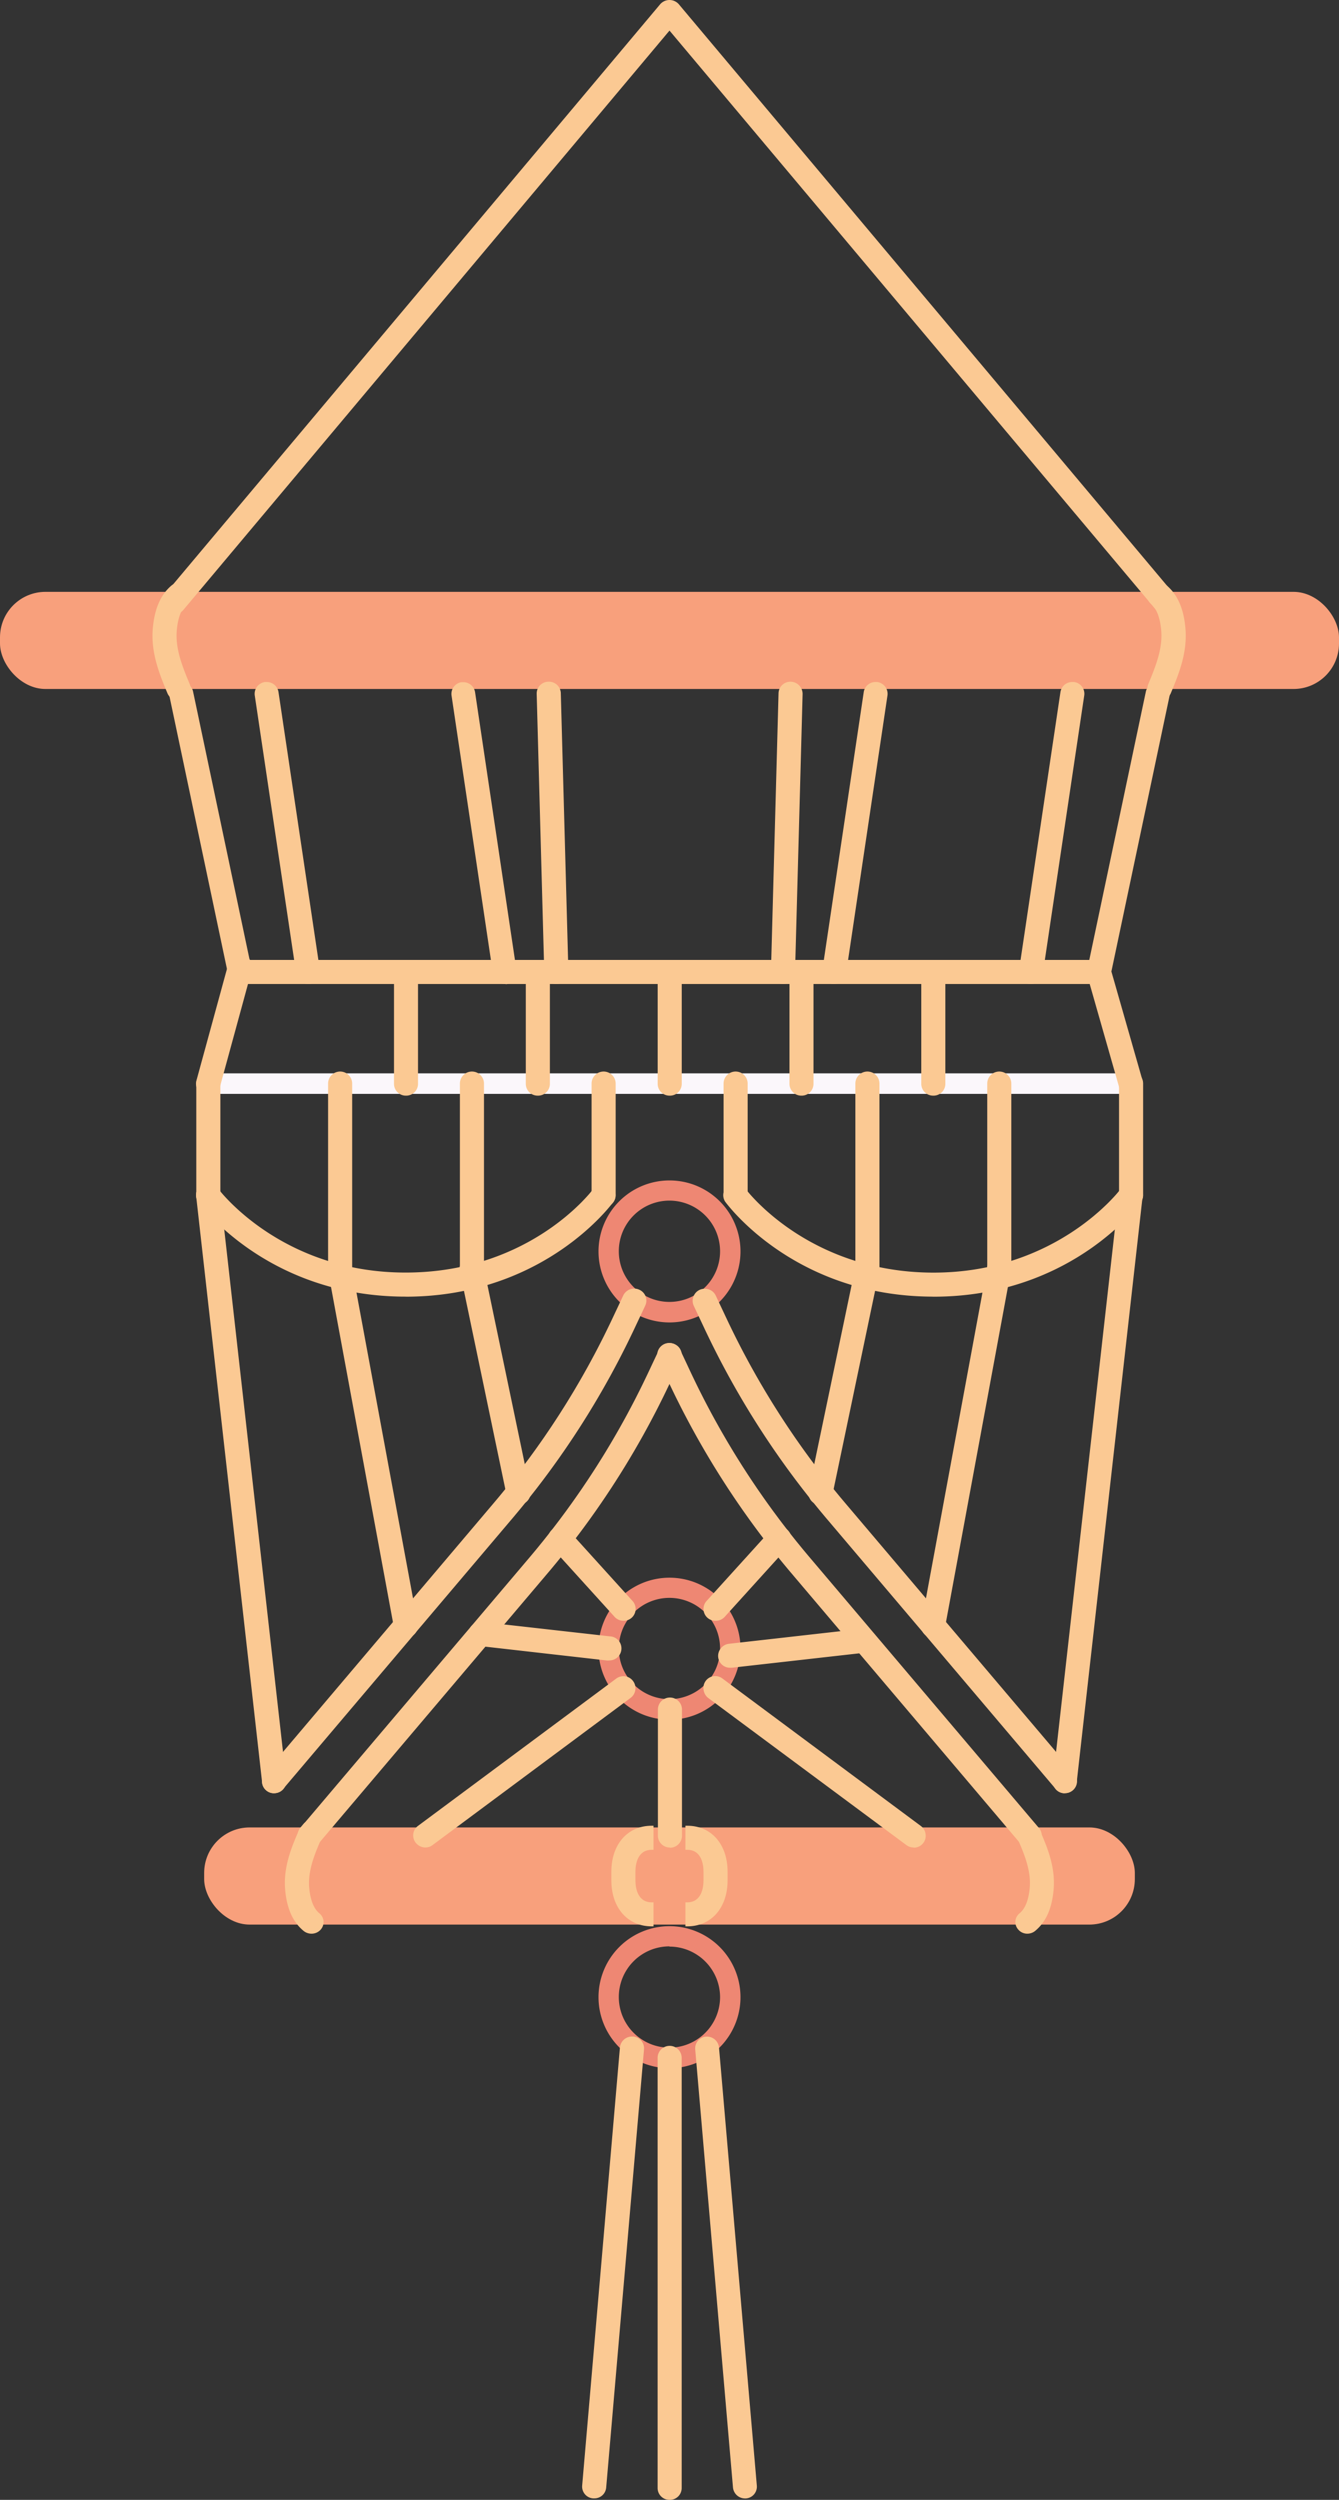 <svg xmlns="http://www.w3.org/2000/svg" viewBox="0 0.001 226.34 422.51" style=""><rect x="0" y="0.001" width="226.34" height="422.51" fill="#333333" stroke="none"/><g><g data-name="Layer 2"><g data-name="Vector2_370171000"><rect x="34.51" y="308.86" width="157.32" height="16.42" rx="7.69" fill="#f8a07c"></rect><rect y="100.03" width="226.34" height="16.42" rx="7.69" fill="#f8a07c"></rect><path d="M191.16 184.88h-156a1.74 1.74 0 1 1 0-3.47h156a1.74 1.74 0 1 1 0 3.47z" fill="#fbf7fb"></path><path d="M113.17 223.51a12 12 0 1 1 12-12 12 12 0 0 1-12 12zm0-20.59a8.56 8.56 0 1 0 8.55 8.56 8.57 8.57 0 0 0-8.55-8.56z" fill="#ee8773"></path><path d="M113.17 290.65a12 12 0 1 1 12-12 12 12 0 0 1-12 12zm0-20.59a8.56 8.56 0 1 0 8.55 8.55 8.57 8.57 0 0 0-8.55-8.55z" fill="#ee8773"></path><path d="M113.17 349.55a12 12 0 1 1 12-12 12 12 0 0 1-12 12zm0-20.59a8.56 8.56 0 1 0 8.55 8.56 8.57 8.57 0 0 0-8.55-8.52z" fill="#ee8773"></path><path d="M113.13 312a1.73 1.73 0 0 1-1.73-1.74v-21.3a1.74 1.74 0 0 1 1.74-1.74 1.73 1.73 0 0 1 1.73 1.74v21.31a1.74 1.74 0 0 1-1.74 1.73z"></path><path d="M110.18 325.58c-4.09 0-6.84-3.13-6.84-7.79v-1.43c0-4.66 2.75-7.79 6.84-7.79h.29v4.07h-.29c-2.5 0-2.77 2.6-2.77 3.72v1.43c0 1.12.27 3.73 2.77 3.73h.29v4.06z" fill="#fbc993"></path><path d="M115.86 325.58v-4.06h.3c2.49 0 2.76-2.61 2.76-3.73v-1.43c0-1.12-.27-3.72-2.76-3.72h-.3v-4.07h.3c4.08 0 6.83 3.13 6.83 7.79v1.43c0 4.66-2.75 7.79-6.83 7.79z" fill="#fbc993"></path><path d="M29.39 103.8a2 2 0 0 1-1.3-.48 2 2 0 0 1-.72-1.38 2 2 0 0 1 .47-1.48L111.61.7a2.09 2.09 0 0 1 3.12 0l83.77 99.76a2 2 0 0 1 .47 1.48 2 2 0 0 1-2 1.86 2 2 0 0 1-1.56-.72L113.17 5.17 31 103.08a2 2 0 0 1-1.61.72z" fill="#fbc993"></path><path d="M40.56 166.31a2 2 0 0 1 0-4.07h145.21a2 2 0 1 1 0 4.07z" fill="#fbc993"></path><path d="M40.56 166.31a2 2 0 0 1-2-1.61l-9.91-47a2 2 0 0 1 1.57-2.41 2 2 0 0 1 .42 0 2 2 0 0 1 2 1.61l9.91 47a2 2 0 0 1-1.55 2.37 2 2 0 0 1-.44.04z" fill="#fbc993"></path><path d="M52.07 166.31a2 2 0 0 1-2-1.73l-7-47a2 2 0 0 1 .37-1.51 2.07 2.07 0 0 1 1.34-.8h.3a2 2 0 0 1 2 1.73l7 47a2 2 0 0 1-.37 1.51 2.07 2.07 0 0 1-1.34.8z" fill="#fbc993"></path><path d="M85.33 166.31a2.05 2.05 0 0 1-2-1.73l-7-47A2 2 0 0 1 78 115.3h.31a2 2 0 0 1 2 1.73l7 47a2 2 0 0 1-1.71 2.31z" fill="#fbc993"></path><path d="M94 166.31a2 2 0 0 1-2-2l-1.28-47a2 2 0 0 1 2-2.09 2 2 0 0 1 2.08 2l1.28 47a2 2 0 0 1-2 2.09z" fill="#fbc993"></path><path d="M185.77 166.31a2.06 2.06 0 0 1-.42 0 2 2 0 0 1-1.57-2.41l9.91-47a2.05 2.05 0 0 1 2-1.61 1.84 1.84 0 0 1 .41 0 2 2 0 0 1 1.58 2.41l-9.92 47a2 2 0 0 1-1.99 1.61z" fill="#fbc993"></path><path d="M174.26 166.31h-.3a2 2 0 0 1-1.71-2.31l7-47a2 2 0 0 1 2-1.73h.31a2 2 0 0 1 1.71 2.31l-7 47a2 2 0 0 1-2.01 1.73z" fill="#fbc993"></path><path d="M141 166.31h-.3A2 2 0 0 1 139 164l7-47a2 2 0 0 1 2-1.73h.3a2.07 2.07 0 0 1 1.34.8 2 2 0 0 1 .37 1.51l-7 47a2 2 0 0 1-2.01 1.73z" fill="#fbc993"></path><path d="M132.32 166.31a2 2 0 0 1-2-2.09l1.28-47a2 2 0 0 1 2-2 2.06 2.06 0 0 1 2.07 2.09l-1.28 47a2 2 0 0 1-2 2z" fill="#fbc993"></path><path d="M35.18 185.18a1.91 1.91 0 0 1-.54-.08 2 2 0 0 1-1.43-2.49l5.39-19.71a2 2 0 0 1 2-1.5 2.5 2.5 0 0 1 .54.07 2 2 0 0 1 1.42 2.5l-5.38 19.71a2 2 0 0 1-2 1.5z" fill="#fbc993"></path><path d="M35.18 204a2 2 0 0 1-2-2v-18.86a2 2 0 0 1 4.07 0V202a2 2 0 0 1-2.07 2z" fill="#fbc993"></path><path d="M57.46 216.51a2 2 0 0 1-2-2v-31.37a2 2 0 0 1 4.07 0v31.34a2 2 0 0 1-2.07 2.03z" fill="#fbc993"></path><path d="M79.74 216.51a2 2 0 0 1-2-2v-31.37a2 2 0 0 1 4.07 0v31.34a2 2 0 0 1-2.07 2.03z" fill="#fbc993"></path><path d="M102 204a2 2 0 0 1-2-2v-18.86a2 2 0 0 1 4.07 0V202a2 2 0 0 1-2.07 2z" fill="#fbc993"></path><path d="M68.6 185.18a2 2 0 0 1-2-2v-18.9a2 2 0 1 1 4.06 0v18.86a2 2 0 0 1-2.06 2.04z" fill="#fbc993"></path><path d="M90.88 185.18a2 2 0 0 1-2-2v-18.9a2 2 0 1 1 4.07 0v18.86a2 2 0 0 1-2.07 2.04z" fill="#fbc993"></path><path d="M191.16 185.18a2 2 0 0 1-2-1.48l-5.38-18.86a2 2 0 0 1 1.39-2.52 2.16 2.16 0 0 1 .56-.08 2 2 0 0 1 2 1.48l5.39 18.86a2.08 2.08 0 0 1-.18 1.55 2 2 0 0 1-1.22 1 2.1 2.1 0 0 1-.56.05z" fill="#fbc993"></path><path d="M157.73 185.18a2 2 0 0 1-2-2v-18.9a2 2 0 1 1 4.07 0v18.86a2 2 0 0 1-2.07 2.04z" fill="#fbc993"></path><path d="M135.45 185.18a2 2 0 0 1-2-2v-18.9a2 2 0 1 1 4.06 0v18.86a2 2 0 0 1-2.06 2.04z" fill="#fbc993"></path><path d="M113.17 185.18a2 2 0 0 1-2-2v-18.9a2 2 0 1 1 4.07 0v18.86a2 2 0 0 1-2.07 2.04z" fill="#fbc993"></path><path d="M68.55 219.15c-23.56 0-35-15.93-35.12-16.1a2 2 0 0 1 3.48-2.11c.09.12 10.59 14.14 31.64 14.14h.22c21.11-.1 31.43-14 31.53-14.15a2.06 2.06 0 0 1 1.7-.93 2 2 0 0 1 1.74 3.06c-.1.16-11.47 16-35 16.1z" fill="#fbc993"></path><path d="M191.16 204a2 2 0 0 1-2-2v-18.86a2 2 0 0 1 4.07 0V202a2 2 0 0 1-2.07 2z" fill="#fbc993"></path><path d="M168.88 216.51a2 2 0 0 1-2-2v-31.37a2 2 0 0 1 4.07 0v31.34a2 2 0 0 1-2.07 2.03z" fill="#fbc993"></path><path d="M146.59 216.51a2 2 0 0 1-2-2v-31.37a2 2 0 0 1 4.07 0v31.34a2 2 0 0 1-2.07 2.03z" fill="#fbc993"></path><path d="M124.31 204a2 2 0 0 1-2-2v-18.86a2 2 0 0 1 4.07 0V202a2 2 0 0 1-2.07 2z" fill="#fbc993"></path><path d="M157.55 219.15c-23.52-.11-34.89-15.94-35-16.1a2 2 0 0 1-.23-1.54 2 2 0 0 1 2-1.54 2 2 0 0 1 1.74 1c.09.12 10.47 14 31.51 14.12h.22c21 0 31.56-14 31.66-14.16a2.06 2.06 0 0 1 1.72-.92 2 2 0 0 1 1.74 3.05c-.09.17-11.55 16.1-35.11 16.1z" fill="#fbc993"></path><path d="M46.31 303.08a2 2 0 0 1-2-1.8l-11.14-99A2 2 0 0 1 35 200h.23a2 2 0 0 1 2 1.81l11.14 99a2 2 0 0 1-1.8 2.25z" fill="#fbc993"></path><path d="M68.6 276.78a2 2 0 0 1-2-1.66l-11.14-60.27a2.06 2.06 0 0 1 .32-1.53 2 2 0 0 1 1.31-.84 1.61 1.61 0 0 1 .37 0 2 2 0 0 1 2 1.67l11.14 60.23a2 2 0 0 1-1.6 2.37 2.31 2.31 0 0 1-.4.03z" fill="#fbc993"></path><path d="M87.63 254.32a2 2 0 0 1-2-1.62l-7.89-37.81a2 2 0 0 1 1.58-2.4 1.93 1.93 0 0 1 .42-.05 2 2 0 0 1 2 1.62l7.89 37.81a2 2 0 0 1-1.57 2.41 2 2 0 0 1-.43.04z" fill="#fbc993"></path><path d="M46.31 303.08a2 2 0 0 1-1.31-.48 2 2 0 0 1-.71-1.38 2 2 0 0 1 .47-1.49L83.49 254a141.2 141.2 0 0 0 20.06-31.22l1.8-3.82a2.05 2.05 0 0 1 1.84-1.17 2 2 0 0 1 .87.19 2 2 0 0 1 1 2.71l-1.8 3.82a145.44 145.44 0 0 1-20.65 32.12l-38.72 45.7a2 2 0 0 1-1.58.75z" fill="#fbc993"></path><path d="M52.33 312.24a2 2 0 0 1-1.32-.47 2 2 0 0 1-.65-2 1.54 1.54 0 0 1 .26-.6.79.79 0 0 1 .16-.24l38.73-45.7A141.9 141.9 0 0 0 109.57 232l1.8-3.82a2 2 0 0 1 1.84-1.17 2 2 0 0 1 .86.19 2 2 0 0 1 1.06 1.16 2 2 0 0 1-.08 1.55l-1.8 3.82a145.35 145.35 0 0 1-20.64 32.12l-38.73 45.7a2 2 0 0 1-1.55.69z" fill="#fbc993"></path><path d="M174 312.25a2.07 2.07 0 0 1-1.56-.72l-38.73-45.71a145.76 145.76 0 0 1-20.64-32.12l-1.8-3.82a2.06 2.06 0 0 1 1-2.71 2.11 2.11 0 0 1 .86-.19 2.06 2.06 0 0 1 1.85 1.17l1.79 3.82a141.61 141.61 0 0 0 20.07 31.22l38.73 45.71a2 2 0 0 1-1.55 3.35z" fill="#fbc993"></path><path d="M180 303.08h-.23a2 2 0 0 1-1.79-2.25l11.14-99a2 2 0 0 1 2-1.81h.23a2 2 0 0 1 1.79 2.24l-11.14 99a2 2 0 0 1-2 1.82z" fill="#fbc993"></path><path d="M157.74 276.78a2.43 2.43 0 0 1-.38 0 2 2 0 0 1-1.63-2.37l11.14-60.27a2 2 0 0 1 2-1.67 1.55 1.55 0 0 1 .37 0 2 2 0 0 1 1.63 2.37l-11.14 60.27a2 2 0 0 1-1.99 1.67z" fill="#fbc993"></path><path d="M138.71 254.32a1.93 1.93 0 0 1-.42 0 2 2 0 0 1-1.58-2.41l7.89-37.81a2 2 0 0 1 2-1.62 2 2 0 0 1 2 2.45l-7.9 37.77a2.05 2.05 0 0 1-1.99 1.62z" fill="#fbc993"></path><path d="M180 303.08a2 2 0 0 1-1.55-.72l-38.73-45.7a145.4 145.4 0 0 1-20.64-32.12l-1.8-3.82a2 2 0 0 1-.07-1.56 2 2 0 0 1 1.91-1.34A2 2 0 0 1 121 219l1.8 3.82A141.2 141.2 0 0 0 142.84 254l38.73 45.7a2.08 2.08 0 0 1 .48 1.49 2 2 0 0 1-2 1.86z" fill="#fbc993"></path><path d="M100.26 422.26a2 2 0 0 1-1.85-2.2l6.38-74a2.05 2.05 0 0 1 2-1.86h.21a2 2 0 0 1 1.86 2.2l-6.39 74a2 2 0 0 1-2 1.86z" fill="#fbc993"></path><path d="M125.9 422.27a2.05 2.05 0 0 1-2-1.86l-6.38-74a2 2 0 0 1 1.85-2.2h.17a2.05 2.05 0 0 1 2 1.86l6.39 74a2 2 0 0 1-1.85 2.2z" fill="#fbc993"></path><path d="M113.16 422.51a2 2 0 0 1-2-2v-72.7a2 2 0 0 1 4.07 0v72.67a2 2 0 0 1-2.07 2.03z" fill="#fbc993"></path><path d="M105.39 273.93a2 2 0 0 1-1.51-.67l-10.72-11.83a2 2 0 0 1 3-2.73l10.71 11.83a2 2 0 0 1-1.5 3.4z" fill="#fbc993"></path><path d="M102.87 280.65h-.23L81 278.19a2 2 0 0 1-1.79-2.25 2 2 0 0 1 2-1.81h.23l21.69 2.44a2 2 0 0 1-.23 4.06z" fill="#fbc993"></path><path d="M71.9 312.25a2.08 2.08 0 0 1-1.64-.82 2 2 0 0 1 .42-2.85l33.49-24.88a2 2 0 0 1 1.21-.4 2 2 0 0 1 1.63.82 2 2 0 0 1 .38 1.51 2 2 0 0 1-.8 1.34l-33.48 24.88a2 2 0 0 1-1.21.4z" fill="#fbc993"></path><path d="M121 273.93a2 2 0 0 1-1.51-3.4l10.72-11.83a2 2 0 0 1 2.87-.15 2 2 0 0 1 .14 2.88l-10.71 11.83a2 2 0 0 1-1.51.67z" fill="#fbc993"></path><path d="M123.46 281.87a2 2 0 0 1-1.59-3.3 2 2 0 0 1 1.37-.75l21.68-2.45h.23a2 2 0 0 1 1.59 3.3 2 2 0 0 1-1.36.75l-21.69 2.45z" fill="#fbc993"></path><path d="M154.44 312.25a2.07 2.07 0 0 1-1.22-.4L119.74 287a2.07 2.07 0 0 1-.8-1.34 2 2 0 0 1 3.23-1.93l33.48 24.88a2 2 0 0 1 .8 1.34 2 2 0 0 1-2 2.33z" fill="#fbc993"></path><path d="M113.21 312.25a2 2 0 0 1-2-2v-21.31a2 2 0 0 1 4.07 0v21.31a2.05 2.05 0 0 1-.59 1.44 2 2 0 0 1-1.44.6z" fill="#fbc993"></path><path d="M30.17 118.4a2 2 0 0 1-1.88-1.26c-1.34-3.23-2.85-6.9-2.45-11.06.31-3.24 1.32-5.55 3.1-7.08a2 2 0 0 1 2.66 3.08c-.94.8-1.51 2.28-1.71 4.38-.3 3.17.95 6.2 2.16 9.12a2 2 0 0 1-1.1 2.66 2.09 2.09 0 0 1-.78.16z" fill="#fbc993"></path><path d="M52.65 326.82a2.14 2.14 0 0 1-1.33-.47c-1.78-1.47-2.8-3.69-3.1-6.78-.37-3.68.86-6.9 2.16-9.89.08-.19.14-.35.22-.51a.93.93 0 0 1 .18-.28l.66-.78a2 2 0 0 1 1.11-.34 2.05 2.05 0 0 1 1.89 1.23 1.9 1.9 0 0 1 0 1.48l-.33.77c-1.08 2.51-2.11 5.19-1.83 7.94.2 2 .77 3.41 1.7 4.18a1.9 1.9 0 0 1 .71 1.34 1.93 1.93 0 0 1-.49 1.43 2.08 2.08 0 0 1-1.55.68z" fill="#fbc993"></path><path d="M173.67 326.82a2 2 0 0 1-1.53-.68 1.89 1.89 0 0 1 .21-2.77c.93-.77 1.5-2.17 1.7-4.18.28-2.75-.75-5.43-1.83-7.94l-.33-.78a1.88 1.88 0 0 1 0-1.47 2 2 0 0 1 1.12-1.08 1.92 1.92 0 0 1 .77-.15 1.94 1.94 0 0 1 1 .28l.74.85a1.07 1.07 0 0 1 .19.28c.07.15.13.31.2.47 1.31 3 2.55 6.24 2.17 9.92-.3 3.09-1.32 5.31-3.1 6.78a2.11 2.11 0 0 1-1.33.47z" fill="#fbc993"></path><path d="M196 118.4a2.09 2.09 0 0 1-.78-.16 2 2 0 0 1-1.1-2.66c1.21-2.92 2.47-6 2.16-9.12-.2-2.1-.77-3.58-1.7-4.38a2 2 0 0 1 2.69-3.08c1.78 1.53 2.8 3.84 3.1 7.08.4 4.16-1.11 7.83-2.45 11.06a2 2 0 0 1-1.92 1.26z" fill="#fbc993"></path></g></g></g></svg>